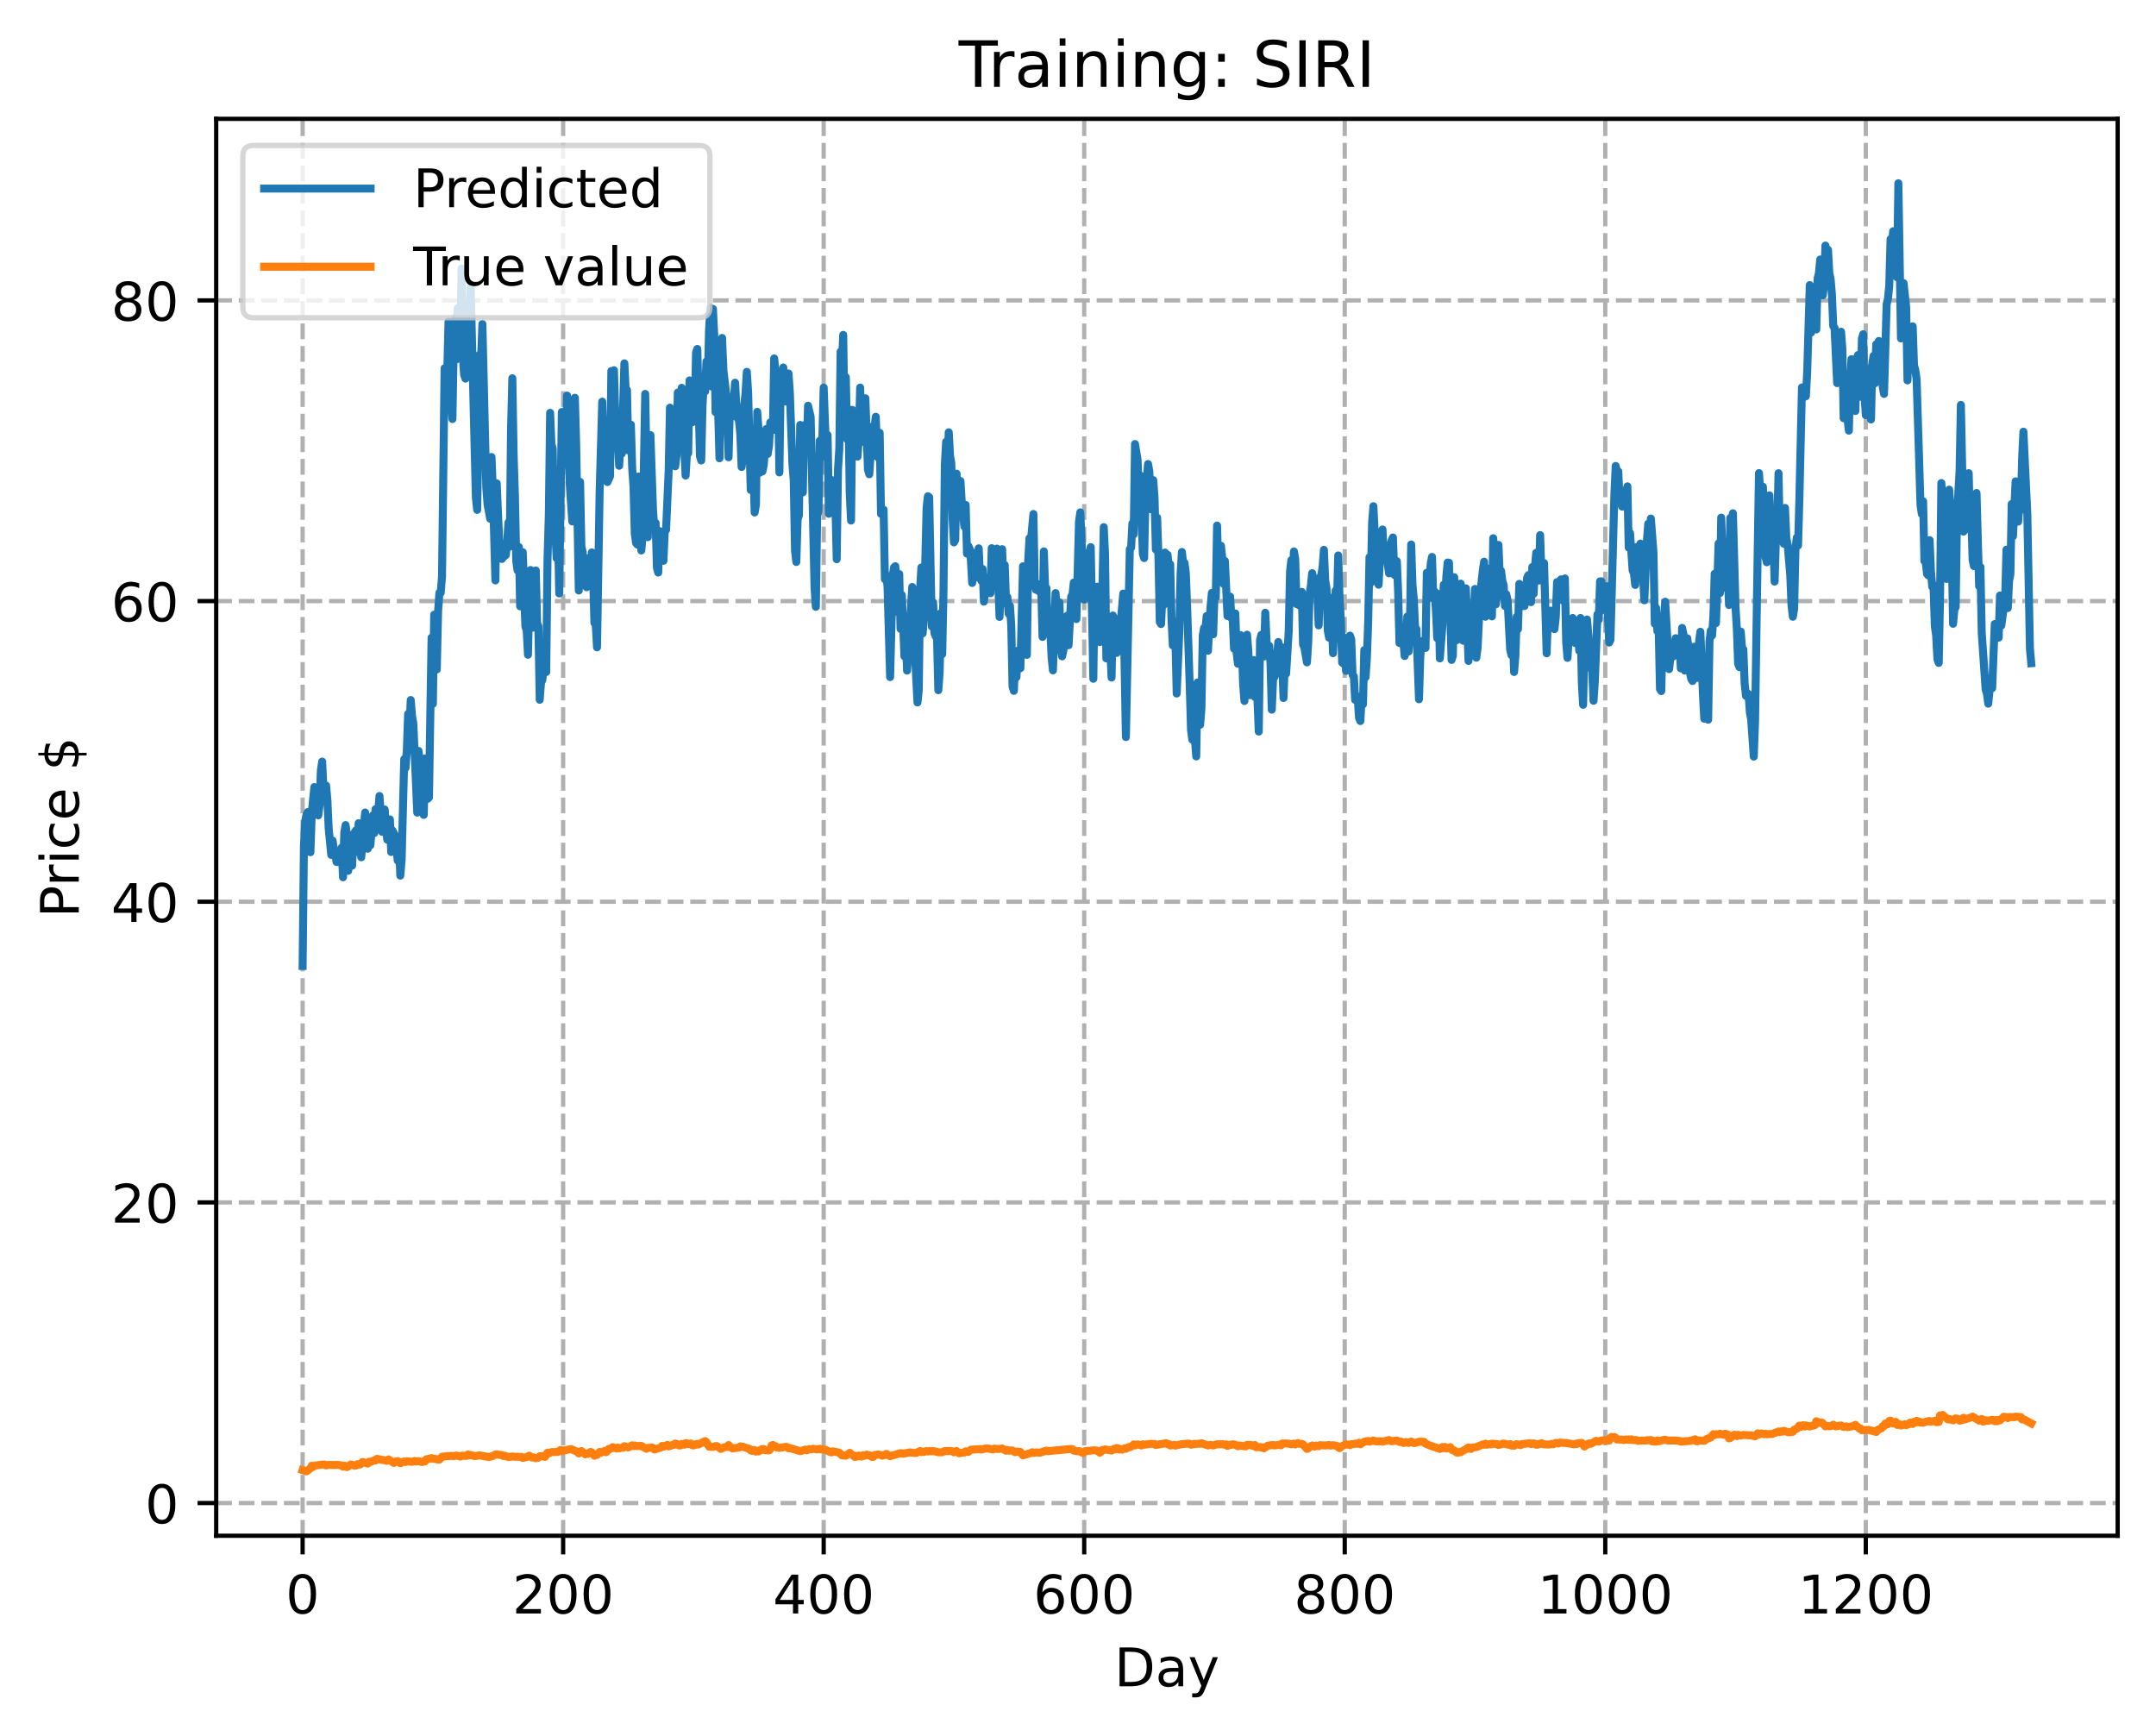 <?xml version="1.0" encoding="utf-8" standalone="no"?>
<!DOCTYPE svg PUBLIC "-//W3C//DTD SVG 1.1//EN"
  "http://www.w3.org/Graphics/SVG/1.1/DTD/svg11.dtd">
<!-- Created with matplotlib (https://matplotlib.org/) -->
<svg height="325.986pt" version="1.1" viewBox="0 0 404.923 325.986" width="404.923pt" xmlns="http://www.w3.org/2000/svg" xmlns:xlink="http://www.w3.org/1999/xlink">
 <defs>
  <style type="text/css">
*{stroke-linecap:butt;stroke-linejoin:round;}
  </style>
 </defs>
 <g id="figure_1">
  <g id="patch_1">
   <path d="M 0 325.986 
L 404.923 325.986 
L 404.923 0 
L 0 0 
z
" style="fill:#ffffff;"/>
  </g>
  <g id="axes_1">
   <g id="patch_2">
    <path d="M 40.603 288.43 
L 397.723 288.43 
L 397.723 22.318 
L 40.603 22.318 
z
" style="fill:#ffffff;"/>
   </g>
   <g id="matplotlib.axis_1">
    <g id="xtick_1">
     <g id="line2d_1">
      <path clip-path="url(#p50ef93318c)" d="M 56.836 288.43 
L 56.836 22.318 
" style="fill:none;stroke:#b0b0b0;stroke-dasharray:2.96,1.28;stroke-dashoffset:0;stroke-width:0.8;"/>
     </g>
     <g id="line2d_2">
      <defs>
       <path d="M 0 0 
L 0 3.5 
" id="m603749de10" style="stroke:#000000;stroke-width:0.8;"/>
      </defs>
      <g>
       <use style="stroke:#000000;stroke-width:0.8;" x="56.836" xlink:href="#m603749de10" y="288.43"/>
      </g>
     </g>
     <g id="text_1">
      <!-- 0 -->
      <defs>
       <path d="M 31.781 66.406 
Q 24.172 66.406 20.328 58.906 
Q 16.5 51.422 16.5 36.375 
Q 16.5 21.391 20.328 13.891 
Q 24.172 6.391 31.781 6.391 
Q 39.453 6.391 43.281 13.891 
Q 47.125 21.391 47.125 36.375 
Q 47.125 51.422 43.281 58.906 
Q 39.453 66.406 31.781 66.406 
z
M 31.781 74.219 
Q 44.047 74.219 50.516 64.516 
Q 56.984 54.828 56.984 36.375 
Q 56.984 17.969 50.516 8.266 
Q 44.047 -1.422 31.781 -1.422 
Q 19.531 -1.422 13.062 8.266 
Q 6.594 17.969 6.594 36.375 
Q 6.594 54.828 13.062 64.516 
Q 19.531 74.219 31.781 74.219 
z
" id="DejaVuSans-48"/>
      </defs>
      <g transform="translate(53.655 303.029)scale(0.1 -0.1)">
       <use xlink:href="#DejaVuSans-48"/>
      </g>
     </g>
    </g>
    <g id="xtick_2">
     <g id="line2d_3">
      <path clip-path="url(#p50ef93318c)" d="M 105.766 288.43 
L 105.766 22.318 
" style="fill:none;stroke:#b0b0b0;stroke-dasharray:2.96,1.28;stroke-dashoffset:0;stroke-width:0.8;"/>
     </g>
     <g id="line2d_4">
      <g>
       <use style="stroke:#000000;stroke-width:0.8;" x="105.766" xlink:href="#m603749de10" y="288.43"/>
      </g>
     </g>
     <g id="text_2">
      <!-- 200 -->
      <defs>
       <path d="M 19.188 8.297 
L 53.609 8.297 
L 53.609 0 
L 7.328 0 
L 7.328 8.297 
Q 12.938 14.109 22.625 23.891 
Q 32.328 33.688 34.812 36.531 
Q 39.547 41.844 41.422 45.531 
Q 43.312 49.219 43.312 52.781 
Q 43.312 58.594 39.234 62.25 
Q 35.156 65.922 28.609 65.922 
Q 23.969 65.922 18.812 64.312 
Q 13.672 62.703 7.812 59.422 
L 7.812 69.391 
Q 13.766 71.781 18.938 73 
Q 24.125 74.219 28.422 74.219 
Q 39.75 74.219 46.484 68.547 
Q 53.219 62.891 53.219 53.422 
Q 53.219 48.922 51.531 44.891 
Q 49.859 40.875 45.406 35.406 
Q 44.188 33.984 37.641 27.219 
Q 31.109 20.453 19.188 8.297 
z
" id="DejaVuSans-50"/>
      </defs>
      <g transform="translate(96.223 303.029)scale(0.1 -0.1)">
       <use xlink:href="#DejaVuSans-50"/>
       <use x="63.623" xlink:href="#DejaVuSans-48"/>
       <use x="127.246" xlink:href="#DejaVuSans-48"/>
      </g>
     </g>
    </g>
    <g id="xtick_3">
     <g id="line2d_5">
      <path clip-path="url(#p50ef93318c)" d="M 154.697 288.43 
L 154.697 22.318 
" style="fill:none;stroke:#b0b0b0;stroke-dasharray:2.96,1.28;stroke-dashoffset:0;stroke-width:0.8;"/>
     </g>
     <g id="line2d_6">
      <g>
       <use style="stroke:#000000;stroke-width:0.8;" x="154.697" xlink:href="#m603749de10" y="288.43"/>
      </g>
     </g>
     <g id="text_3">
      <!-- 400 -->
      <defs>
       <path d="M 37.797 64.312 
L 12.891 25.391 
L 37.797 25.391 
z
M 35.203 72.906 
L 47.609 72.906 
L 47.609 25.391 
L 58.016 25.391 
L 58.016 17.188 
L 47.609 17.188 
L 47.609 0 
L 37.797 0 
L 37.797 17.188 
L 4.891 17.188 
L 4.891 26.703 
z
" id="DejaVuSans-52"/>
      </defs>
      <g transform="translate(145.153 303.029)scale(0.1 -0.1)">
       <use xlink:href="#DejaVuSans-52"/>
       <use x="63.623" xlink:href="#DejaVuSans-48"/>
       <use x="127.246" xlink:href="#DejaVuSans-48"/>
      </g>
     </g>
    </g>
    <g id="xtick_4">
     <g id="line2d_7">
      <path clip-path="url(#p50ef93318c)" d="M 203.628 288.43 
L 203.628 22.318 
" style="fill:none;stroke:#b0b0b0;stroke-dasharray:2.96,1.28;stroke-dashoffset:0;stroke-width:0.8;"/>
     </g>
     <g id="line2d_8">
      <g>
       <use style="stroke:#000000;stroke-width:0.8;" x="203.628" xlink:href="#m603749de10" y="288.43"/>
      </g>
     </g>
     <g id="text_4">
      <!-- 600 -->
      <defs>
       <path d="M 33.016 40.375 
Q 26.375 40.375 22.484 35.828 
Q 18.609 31.297 18.609 23.391 
Q 18.609 15.531 22.484 10.953 
Q 26.375 6.391 33.016 6.391 
Q 39.656 6.391 43.531 10.953 
Q 47.406 15.531 47.406 23.391 
Q 47.406 31.297 43.531 35.828 
Q 39.656 40.375 33.016 40.375 
z
M 52.594 71.297 
L 52.594 62.312 
Q 48.875 64.062 45.094 64.984 
Q 41.312 65.922 37.594 65.922 
Q 27.828 65.922 22.672 59.328 
Q 17.531 52.734 16.797 39.406 
Q 19.672 43.656 24.016 45.922 
Q 28.375 48.188 33.594 48.188 
Q 44.578 48.188 50.953 41.516 
Q 57.328 34.859 57.328 23.391 
Q 57.328 12.156 50.688 5.359 
Q 44.047 -1.422 33.016 -1.422 
Q 20.359 -1.422 13.672 8.266 
Q 6.984 17.969 6.984 36.375 
Q 6.984 53.656 15.188 63.938 
Q 23.391 74.219 37.203 74.219 
Q 40.922 74.219 44.703 73.484 
Q 48.484 72.75 52.594 71.297 
z
" id="DejaVuSans-54"/>
      </defs>
      <g transform="translate(194.084 303.029)scale(0.1 -0.1)">
       <use xlink:href="#DejaVuSans-54"/>
       <use x="63.623" xlink:href="#DejaVuSans-48"/>
       <use x="127.246" xlink:href="#DejaVuSans-48"/>
      </g>
     </g>
    </g>
    <g id="xtick_5">
     <g id="line2d_9">
      <path clip-path="url(#p50ef93318c)" d="M 252.558 288.43 
L 252.558 22.318 
" style="fill:none;stroke:#b0b0b0;stroke-dasharray:2.96,1.28;stroke-dashoffset:0;stroke-width:0.8;"/>
     </g>
     <g id="line2d_10">
      <g>
       <use style="stroke:#000000;stroke-width:0.8;" x="252.558" xlink:href="#m603749de10" y="288.43"/>
      </g>
     </g>
     <g id="text_5">
      <!-- 800 -->
      <defs>
       <path d="M 31.781 34.625 
Q 24.75 34.625 20.719 30.859 
Q 16.703 27.094 16.703 20.516 
Q 16.703 13.922 20.719 10.156 
Q 24.75 6.391 31.781 6.391 
Q 38.812 6.391 42.859 10.172 
Q 46.922 13.969 46.922 20.516 
Q 46.922 27.094 42.891 30.859 
Q 38.875 34.625 31.781 34.625 
z
M 21.922 38.812 
Q 15.578 40.375 12.031 44.719 
Q 8.5 49.078 8.5 55.328 
Q 8.5 64.062 14.719 69.141 
Q 20.953 74.219 31.781 74.219 
Q 42.672 74.219 48.875 69.141 
Q 55.078 64.062 55.078 55.328 
Q 55.078 49.078 51.531 44.719 
Q 48 40.375 41.703 38.812 
Q 48.828 37.156 52.797 32.312 
Q 56.781 27.484 56.781 20.516 
Q 56.781 9.906 50.312 4.234 
Q 43.844 -1.422 31.781 -1.422 
Q 19.734 -1.422 13.25 4.234 
Q 6.781 9.906 6.781 20.516 
Q 6.781 27.484 10.781 32.312 
Q 14.797 37.156 21.922 38.812 
z
M 18.312 54.391 
Q 18.312 48.734 21.844 45.562 
Q 25.391 42.391 31.781 42.391 
Q 38.141 42.391 41.719 45.562 
Q 45.312 48.734 45.312 54.391 
Q 45.312 60.062 41.719 63.234 
Q 38.141 66.406 31.781 66.406 
Q 25.391 66.406 21.844 63.234 
Q 18.312 60.062 18.312 54.391 
z
" id="DejaVuSans-56"/>
      </defs>
      <g transform="translate(243.015 303.029)scale(0.1 -0.1)">
       <use xlink:href="#DejaVuSans-56"/>
       <use x="63.623" xlink:href="#DejaVuSans-48"/>
       <use x="127.246" xlink:href="#DejaVuSans-48"/>
      </g>
     </g>
    </g>
    <g id="xtick_6">
     <g id="line2d_11">
      <path clip-path="url(#p50ef93318c)" d="M 301.489 288.43 
L 301.489 22.318 
" style="fill:none;stroke:#b0b0b0;stroke-dasharray:2.96,1.28;stroke-dashoffset:0;stroke-width:0.8;"/>
     </g>
     <g id="line2d_12">
      <g>
       <use style="stroke:#000000;stroke-width:0.8;" x="301.489" xlink:href="#m603749de10" y="288.43"/>
      </g>
     </g>
     <g id="text_6">
      <!-- 1000 -->
      <defs>
       <path d="M 12.406 8.297 
L 28.516 8.297 
L 28.516 63.922 
L 10.984 60.406 
L 10.984 69.391 
L 28.422 72.906 
L 38.281 72.906 
L 38.281 8.297 
L 54.391 8.297 
L 54.391 0 
L 12.406 0 
z
" id="DejaVuSans-49"/>
      </defs>
      <g transform="translate(288.764 303.029)scale(0.1 -0.1)">
       <use xlink:href="#DejaVuSans-49"/>
       <use x="63.623" xlink:href="#DejaVuSans-48"/>
       <use x="127.246" xlink:href="#DejaVuSans-48"/>
       <use x="190.869" xlink:href="#DejaVuSans-48"/>
      </g>
     </g>
    </g>
    <g id="xtick_7">
     <g id="line2d_13">
      <path clip-path="url(#p50ef93318c)" d="M 350.419 288.43 
L 350.419 22.318 
" style="fill:none;stroke:#b0b0b0;stroke-dasharray:2.96,1.28;stroke-dashoffset:0;stroke-width:0.8;"/>
     </g>
     <g id="line2d_14">
      <g>
       <use style="stroke:#000000;stroke-width:0.8;" x="350.419" xlink:href="#m603749de10" y="288.43"/>
      </g>
     </g>
     <g id="text_7">
      <!-- 1200 -->
      <g transform="translate(337.694 303.029)scale(0.1 -0.1)">
       <use xlink:href="#DejaVuSans-49"/>
       <use x="63.623" xlink:href="#DejaVuSans-50"/>
       <use x="127.246" xlink:href="#DejaVuSans-48"/>
       <use x="190.869" xlink:href="#DejaVuSans-48"/>
      </g>
     </g>
    </g>
    <g id="text_8">
     <!-- Day -->
     <defs>
      <path d="M 19.672 64.797 
L 19.672 8.109 
L 31.594 8.109 
Q 46.688 8.109 53.688 14.938 
Q 60.688 21.781 60.688 36.531 
Q 60.688 51.172 53.688 57.984 
Q 46.688 64.797 31.594 64.797 
z
M 9.812 72.906 
L 30.078 72.906 
Q 51.266 72.906 61.172 64.094 
Q 71.094 55.281 71.094 36.531 
Q 71.094 17.672 61.125 8.828 
Q 51.172 0 30.078 0 
L 9.812 0 
z
" id="DejaVuSans-68"/>
      <path d="M 34.281 27.484 
Q 23.391 27.484 19.188 25 
Q 14.984 22.516 14.984 16.5 
Q 14.984 11.719 18.141 8.906 
Q 21.297 6.109 26.703 6.109 
Q 34.188 6.109 38.703 11.406 
Q 43.219 16.703 43.219 25.484 
L 43.219 27.484 
z
M 52.203 31.203 
L 52.203 0 
L 43.219 0 
L 43.219 8.297 
Q 40.141 3.328 35.547 0.953 
Q 30.953 -1.422 24.312 -1.422 
Q 15.922 -1.422 10.953 3.297 
Q 6 8.016 6 15.922 
Q 6 25.141 12.172 29.828 
Q 18.359 34.516 30.609 34.516 
L 43.219 34.516 
L 43.219 35.406 
Q 43.219 41.609 39.141 45 
Q 35.062 48.391 27.688 48.391 
Q 23 48.391 18.547 47.266 
Q 14.109 46.141 10.016 43.891 
L 10.016 52.203 
Q 14.938 54.109 19.578 55.047 
Q 24.219 56 28.609 56 
Q 40.484 56 46.344 49.844 
Q 52.203 43.703 52.203 31.203 
z
" id="DejaVuSans-97"/>
      <path d="M 32.172 -5.078 
Q 28.375 -14.844 24.75 -17.812 
Q 21.141 -20.797 15.094 -20.797 
L 7.906 -20.797 
L 7.906 -13.281 
L 13.188 -13.281 
Q 16.891 -13.281 18.938 -11.516 
Q 21 -9.766 23.484 -3.219 
L 25.094 0.875 
L 2.984 54.688 
L 12.5 54.688 
L 29.594 11.922 
L 46.688 54.688 
L 56.203 54.688 
z
" id="DejaVuSans-121"/>
     </defs>
     <g transform="translate(209.29 316.707)scale(0.1 -0.1)">
      <use xlink:href="#DejaVuSans-68"/>
      <use x="77.002" xlink:href="#DejaVuSans-97"/>
      <use x="138.281" xlink:href="#DejaVuSans-121"/>
     </g>
    </g>
   </g>
   <g id="matplotlib.axis_2">
    <g id="ytick_1">
     <g id="line2d_15">
      <path clip-path="url(#p50ef93318c)" d="M 40.603 282.291 
L 397.723 282.291 
" style="fill:none;stroke:#b0b0b0;stroke-dasharray:2.96,1.28;stroke-dashoffset:0;stroke-width:0.8;"/>
     </g>
     <g id="line2d_16">
      <defs>
       <path d="M 0 0 
L -3.5 0 
" id="m48c68d789e" style="stroke:#000000;stroke-width:0.8;"/>
      </defs>
      <g>
       <use style="stroke:#000000;stroke-width:0.8;" x="40.603" xlink:href="#m48c68d789e" y="282.291"/>
      </g>
     </g>
     <g id="text_9">
      <!-- 0 -->
      <g transform="translate(27.241 286.091)scale(0.1 -0.1)">
       <use xlink:href="#DejaVuSans-48"/>
      </g>
     </g>
    </g>
    <g id="ytick_2">
     <g id="line2d_17">
      <path clip-path="url(#p50ef93318c)" d="M 40.603 225.824 
L 397.723 225.824 
" style="fill:none;stroke:#b0b0b0;stroke-dasharray:2.96,1.28;stroke-dashoffset:0;stroke-width:0.8;"/>
     </g>
     <g id="line2d_18">
      <g>
       <use style="stroke:#000000;stroke-width:0.8;" x="40.603" xlink:href="#m48c68d789e" y="225.824"/>
      </g>
     </g>
     <g id="text_10">
      <!-- 20 -->
      <g transform="translate(20.878 229.623)scale(0.1 -0.1)">
       <use xlink:href="#DejaVuSans-50"/>
       <use x="63.623" xlink:href="#DejaVuSans-48"/>
      </g>
     </g>
    </g>
    <g id="ytick_3">
     <g id="line2d_19">
      <path clip-path="url(#p50ef93318c)" d="M 40.603 169.356 
L 397.723 169.356 
" style="fill:none;stroke:#b0b0b0;stroke-dasharray:2.96,1.28;stroke-dashoffset:0;stroke-width:0.8;"/>
     </g>
     <g id="line2d_20">
      <g>
       <use style="stroke:#000000;stroke-width:0.8;" x="40.603" xlink:href="#m48c68d789e" y="169.356"/>
      </g>
     </g>
     <g id="text_11">
      <!-- 40 -->
      <g transform="translate(20.878 173.155)scale(0.1 -0.1)">
       <use xlink:href="#DejaVuSans-52"/>
       <use x="63.623" xlink:href="#DejaVuSans-48"/>
      </g>
     </g>
    </g>
    <g id="ytick_4">
     <g id="line2d_21">
      <path clip-path="url(#p50ef93318c)" d="M 40.603 112.888 
L 397.723 112.888 
" style="fill:none;stroke:#b0b0b0;stroke-dasharray:2.96,1.28;stroke-dashoffset:0;stroke-width:0.8;"/>
     </g>
     <g id="line2d_22">
      <g>
       <use style="stroke:#000000;stroke-width:0.8;" x="40.603" xlink:href="#m48c68d789e" y="112.888"/>
      </g>
     </g>
     <g id="text_12">
      <!-- 60 -->
      <g transform="translate(20.878 116.687)scale(0.1 -0.1)">
       <use xlink:href="#DejaVuSans-54"/>
       <use x="63.623" xlink:href="#DejaVuSans-48"/>
      </g>
     </g>
    </g>
    <g id="ytick_5">
     <g id="line2d_23">
      <path clip-path="url(#p50ef93318c)" d="M 40.603 56.42 
L 397.723 56.42 
" style="fill:none;stroke:#b0b0b0;stroke-dasharray:2.96,1.28;stroke-dashoffset:0;stroke-width:0.8;"/>
     </g>
     <g id="line2d_24">
      <g>
       <use style="stroke:#000000;stroke-width:0.8;" x="40.603" xlink:href="#m48c68d789e" y="56.42"/>
      </g>
     </g>
     <g id="text_13">
      <!-- 80 -->
      <g transform="translate(20.878 60.22)scale(0.1 -0.1)">
       <use xlink:href="#DejaVuSans-56"/>
       <use x="63.623" xlink:href="#DejaVuSans-48"/>
      </g>
     </g>
    </g>
    <g id="text_14">
     <!-- Price $ -->
     <defs>
      <path d="M 19.672 64.797 
L 19.672 37.406 
L 32.078 37.406 
Q 38.969 37.406 42.719 40.969 
Q 46.484 44.531 46.484 51.125 
Q 46.484 57.672 42.719 61.234 
Q 38.969 64.797 32.078 64.797 
z
M 9.812 72.906 
L 32.078 72.906 
Q 44.344 72.906 50.609 67.359 
Q 56.891 61.812 56.891 51.125 
Q 56.891 40.328 50.609 34.812 
Q 44.344 29.297 32.078 29.297 
L 19.672 29.297 
L 19.672 0 
L 9.812 0 
z
" id="DejaVuSans-80"/>
      <path d="M 41.109 46.297 
Q 39.594 47.172 37.812 47.578 
Q 36.031 48 33.891 48 
Q 26.266 48 22.188 43.047 
Q 18.109 38.094 18.109 28.812 
L 18.109 0 
L 9.078 0 
L 9.078 54.688 
L 18.109 54.688 
L 18.109 46.188 
Q 20.953 51.172 25.484 53.578 
Q 30.031 56 36.531 56 
Q 37.453 56 38.578 55.875 
Q 39.703 55.766 41.062 55.516 
z
" id="DejaVuSans-114"/>
      <path d="M 9.422 54.688 
L 18.406 54.688 
L 18.406 0 
L 9.422 0 
z
M 9.422 75.984 
L 18.406 75.984 
L 18.406 64.594 
L 9.422 64.594 
z
" id="DejaVuSans-105"/>
      <path d="M 48.781 52.594 
L 48.781 44.188 
Q 44.969 46.297 41.141 47.344 
Q 37.312 48.391 33.406 48.391 
Q 24.656 48.391 19.812 42.844 
Q 14.984 37.312 14.984 27.297 
Q 14.984 17.281 19.812 11.734 
Q 24.656 6.203 33.406 6.203 
Q 37.312 6.203 41.141 7.25 
Q 44.969 8.297 48.781 10.406 
L 48.781 2.094 
Q 45.016 0.344 40.984 -0.531 
Q 36.969 -1.422 32.422 -1.422 
Q 20.062 -1.422 12.781 6.344 
Q 5.516 14.109 5.516 27.297 
Q 5.516 40.672 12.859 48.328 
Q 20.219 56 33.016 56 
Q 37.156 56 41.109 55.141 
Q 45.062 54.297 48.781 52.594 
z
" id="DejaVuSans-99"/>
      <path d="M 56.203 29.594 
L 56.203 25.203 
L 14.891 25.203 
Q 15.484 15.922 20.484 11.062 
Q 25.484 6.203 34.422 6.203 
Q 39.594 6.203 44.453 7.469 
Q 49.312 8.734 54.109 11.281 
L 54.109 2.781 
Q 49.266 0.734 44.188 -0.344 
Q 39.109 -1.422 33.891 -1.422 
Q 20.797 -1.422 13.156 6.188 
Q 5.516 13.812 5.516 26.812 
Q 5.516 40.234 12.766 48.109 
Q 20.016 56 32.328 56 
Q 43.359 56 49.781 48.891 
Q 56.203 41.797 56.203 29.594 
z
M 47.219 32.234 
Q 47.125 39.594 43.094 43.984 
Q 39.062 48.391 32.422 48.391 
Q 24.906 48.391 20.391 44.141 
Q 15.875 39.891 15.188 32.172 
z
" id="DejaVuSans-101"/>
      <path id="DejaVuSans-32"/>
      <path d="M 33.797 -14.703 
L 28.906 -14.703 
L 28.859 0 
Q 23.734 0.094 18.609 1.188 
Q 13.484 2.297 8.297 4.5 
L 8.297 13.281 
Q 13.281 10.156 18.375 8.562 
Q 23.484 6.984 28.906 6.938 
L 28.906 29.203 
Q 18.109 30.953 13.203 35.156 
Q 8.297 39.359 8.297 46.688 
Q 8.297 54.641 13.625 59.219 
Q 18.953 63.812 28.906 64.5 
L 28.906 75.984 
L 33.797 75.984 
L 33.797 64.656 
Q 38.328 64.453 42.578 63.688 
Q 46.828 62.938 50.875 61.625 
L 50.875 53.078 
Q 46.828 55.125 42.547 56.25 
Q 38.281 57.375 33.797 57.562 
L 33.797 36.719 
Q 44.875 35.016 50.094 30.609 
Q 55.328 26.219 55.328 18.609 
Q 55.328 10.359 49.781 5.594 
Q 44.234 0.828 33.797 0.094 
z
M 28.906 37.594 
L 28.906 57.625 
Q 23.25 56.984 20.266 54.391 
Q 17.281 51.812 17.281 47.516 
Q 17.281 43.312 20.031 40.969 
Q 22.797 38.625 28.906 37.594 
z
M 33.797 28.219 
L 33.797 7.078 
Q 39.984 7.906 43.141 10.594 
Q 46.297 13.281 46.297 17.672 
Q 46.297 21.969 43.281 24.5 
Q 40.281 27.047 33.797 28.219 
z
" id="DejaVuSans-36"/>
     </defs>
     <g transform="translate(14.798 172.342)rotate(-90)scale(0.1 -0.1)">
      <use xlink:href="#DejaVuSans-80"/>
      <use x="58.553" xlink:href="#DejaVuSans-114"/>
      <use x="99.666" xlink:href="#DejaVuSans-105"/>
      <use x="127.449" xlink:href="#DejaVuSans-99"/>
      <use x="182.43" xlink:href="#DejaVuSans-101"/>
      <use x="243.953" xlink:href="#DejaVuSans-32"/>
      <use x="275.74" xlink:href="#DejaVuSans-36"/>
     </g>
    </g>
   </g>
   <g id="line2d_25">
    <path clip-path="url(#p50ef93318c)" d="M 56.836 181.416 
L 57.081 158.891 
L 57.325 154.188 
L 57.57 152.989 
L 57.814 152.51 
L 58.304 160.059 
L 58.548 152.705 
L 59.038 147.818 
L 59.772 153.138 
L 60.016 151.208 
L 60.261 144.726 
L 60.506 143.039 
L 60.75 148.199 
L 60.995 148.897 
L 61.24 147.534 
L 61.484 150.175 
L 61.729 155.586 
L 62.218 160.569 
L 62.463 157.867 
L 62.708 159.531 
L 62.952 159.869 
L 63.197 161.88 
L 63.441 161.905 
L 63.686 161.647 
L 63.931 159.896 
L 64.175 159.188 
L 64.42 164.766 
L 64.665 156.347 
L 64.909 154.965 
L 65.154 156.77 
L 65.399 163.558 
L 65.643 161.213 
L 65.888 162.215 
L 66.133 162.584 
L 66.377 157.091 
L 66.622 156.294 
L 66.867 155.944 
L 67.111 160.013 
L 67.356 154.605 
L 67.601 156.458 
L 67.845 161.009 
L 68.579 152.601 
L 68.824 158.141 
L 69.069 159.407 
L 69.313 155.72 
L 69.558 158.767 
L 70.047 153.129 
L 70.292 156.46 
L 70.536 151.97 
L 70.781 155.548 
L 71.27 149.501 
L 71.76 156.227 
L 72.004 152.951 
L 72.249 152.033 
L 72.494 155.752 
L 72.738 157.716 
L 72.983 155.118 
L 73.228 153.891 
L 73.472 160.021 
L 73.717 155.982 
L 74.206 156.971 
L 74.696 161.633 
L 74.94 158.853 
L 75.185 164.454 
L 75.429 161.442 
L 75.919 142.577 
L 76.163 144.22 
L 76.408 140.908 
L 76.653 134.067 
L 76.897 136.653 
L 77.142 131.474 
L 77.387 134.533 
L 77.631 135.873 
L 78.365 152.624 
L 78.61 141.032 
L 78.855 143.233 
L 79.344 145.016 
L 79.589 153.047 
L 79.833 142.443 
L 80.323 150.027 
L 80.567 149.792 
L 81.056 119.765 
L 81.301 132.181 
L 81.546 115.447 
L 81.79 118.899 
L 82.035 125.732 
L 82.28 114.803 
L 82.524 111.326 
L 82.769 111.355 
L 83.014 108.273 
L 83.503 69.159 
L 83.748 70.123 
L 83.992 70.105 
L 84.237 60.435 
L 84.726 74.663 
L 84.971 78.7 
L 85.216 64.976 
L 85.46 59.672 
L 85.705 67.505 
L 85.95 57.889 
L 86.194 59.722 
L 86.439 67.101 
L 86.684 50.447 
L 86.928 67.196 
L 87.173 70.389 
L 87.417 71.108 
L 87.662 59.11 
L 87.907 64.364 
L 88.396 53.837 
L 89.375 93.472 
L 89.619 95.761 
L 90.109 66.564 
L 90.353 67.495 
L 90.598 60.853 
L 91.332 91.6 
L 91.577 94.817 
L 92.066 97.43 
L 92.311 85.826 
L 92.555 91.724 
L 93.044 109.014 
L 93.289 90.774 
L 93.778 102.16 
L 94.023 102.531 
L 94.268 104.977 
L 94.512 104.172 
L 94.757 104.457 
L 95.002 104.232 
L 95.246 101.783 
L 95.491 98.135 
L 95.736 102.663 
L 95.98 80.543 
L 96.225 71.041 
L 96.47 85.5 
L 96.714 93.288 
L 96.959 105.418 
L 97.204 107.134 
L 97.448 102.739 
L 97.693 113.877 
L 97.938 104.452 
L 98.182 103.705 
L 98.672 117.646 
L 98.916 118.372 
L 99.161 122.971 
L 99.405 111.8 
L 99.65 107.055 
L 99.895 115.05 
L 100.139 117.875 
L 100.384 117.797 
L 100.629 107.148 
L 100.873 117.007 
L 101.118 117.663 
L 101.363 131.431 
L 101.607 128.194 
L 101.852 127.719 
L 102.341 123.412 
L 102.586 126.218 
L 102.831 105.033 
L 103.075 96.831 
L 103.32 77.532 
L 103.565 83.428 
L 103.809 84.272 
L 104.054 98.975 
L 104.299 99.684 
L 104.543 104.852 
L 104.788 99.794 
L 105.032 111.452 
L 105.522 77.378 
L 105.766 84.458 
L 106.011 84.583 
L 106.256 87.286 
L 106.5 74.29 
L 106.99 90.698 
L 107.479 97.928 
L 107.724 80.701 
L 107.968 74.704 
L 108.213 83.378 
L 108.702 110.905 
L 108.947 90.513 
L 109.192 102.646 
L 109.436 103.721 
L 109.681 107.943 
L 110.17 110.288 
L 110.415 104.993 
L 110.66 104.778 
L 110.904 109.851 
L 111.149 103.755 
L 111.393 108.022 
L 111.638 117.001 
L 111.883 117.182 
L 112.127 121.584 
L 112.617 92.426 
L 113.106 75.432 
L 113.595 89.325 
L 113.84 84.832 
L 114.085 90.534 
L 114.574 89.449 
L 114.819 69.681 
L 115.063 75.87 
L 115.308 69.538 
L 115.553 78.022 
L 115.797 78.3 
L 116.287 87.478 
L 116.531 82.833 
L 116.776 85.198 
L 117.265 68.247 
L 117.51 73.302 
L 117.754 73.254 
L 117.999 84.589 
L 118.488 79.759 
L 118.733 87.894 
L 118.978 91.38 
L 119.222 100.295 
L 119.467 101.997 
L 119.712 102.286 
L 119.956 89.491 
L 120.446 103.384 
L 120.69 100.516 
L 121.18 73.983 
L 121.669 100.888 
L 121.914 82.563 
L 122.158 81.715 
L 122.648 95.936 
L 122.892 99.33 
L 123.137 98.215 
L 123.381 106.667 
L 123.626 107.539 
L 123.871 99.744 
L 124.115 101.367 
L 124.36 100.78 
L 124.605 105.329 
L 124.849 99.728 
L 125.094 99.527 
L 125.583 88.484 
L 125.828 76.566 
L 126.073 84.143 
L 126.317 83.764 
L 126.562 85.032 
L 126.807 87.58 
L 127.051 85.57 
L 127.296 73.736 
L 127.541 76.685 
L 127.785 77.909 
L 128.03 72.838 
L 128.275 74.657 
L 128.519 84.318 
L 128.764 89.317 
L 129.008 85.378 
L 129.253 85.126 
L 129.498 71.445 
L 129.987 79.323 
L 130.232 77.58 
L 130.476 79.116 
L 130.721 66.218 
L 130.966 65.539 
L 131.455 85.681 
L 131.7 86.481 
L 131.944 76.055 
L 132.189 71.75 
L 132.434 73.517 
L 132.678 67.878 
L 132.923 71.819 
L 133.168 61.955 
L 133.412 57.828 
L 133.657 72.597 
L 133.902 58.016 
L 134.146 63.102 
L 134.391 77.405 
L 134.636 72.146 
L 134.88 77.334 
L 135.125 86.068 
L 135.614 63.471 
L 135.859 69.49 
L 136.593 75.782 
L 136.837 85.886 
L 137.082 76.257 
L 137.327 75.788 
L 137.571 78.203 
L 138.061 71.88 
L 138.305 76.618 
L 138.55 78.517 
L 138.795 79.012 
L 139.039 81.519 
L 139.284 87.706 
L 139.529 85.803 
L 139.773 76.143 
L 140.018 73.814 
L 140.263 69.834 
L 140.507 73.677 
L 140.996 92.023 
L 141.241 90.3 
L 141.486 87.651 
L 141.73 96.249 
L 141.975 94.805 
L 142.22 77.349 
L 142.464 80.786 
L 142.709 88.773 
L 142.954 87.807 
L 143.198 88.533 
L 143.443 87.361 
L 143.932 80.567 
L 144.177 85.255 
L 144.422 83.808 
L 144.666 79.342 
L 145.156 80.782 
L 145.4 67.318 
L 145.89 72.083 
L 146.134 73.575 
L 146.379 88.73 
L 146.624 71.429 
L 146.868 70.872 
L 147.113 69.02 
L 147.357 73.719 
L 147.602 75.41 
L 147.847 73.882 
L 148.091 70.145 
L 148.336 73.59 
L 148.825 87.119 
L 149.07 90.185 
L 149.315 103.474 
L 149.559 105.547 
L 149.804 97.525 
L 150.049 96.788 
L 150.293 79.806 
L 150.538 91.677 
L 150.783 92.475 
L 151.027 79.865 
L 151.272 83.806 
L 151.517 84.739 
L 151.761 76.196 
L 152.251 78.281 
L 152.984 110.417 
L 153.229 113.968 
L 153.474 96.786 
L 153.718 96.08 
L 153.963 82.779 
L 154.208 84.125 
L 154.452 82.02 
L 154.697 72.789 
L 155.186 85.882 
L 155.431 81.691 
L 155.676 96.496 
L 155.92 94.4 
L 156.165 90.139 
L 156.41 92.119 
L 156.654 90.312 
L 156.899 94.653 
L 157.144 105.029 
L 157.388 88.134 
L 157.633 84.225 
L 157.878 66.039 
L 158.122 68.39 
L 158.367 62.899 
L 158.612 79.429 
L 158.856 70.834 
L 159.101 82.502 
L 159.345 76.842 
L 159.59 92.635 
L 159.835 97.765 
L 160.079 76.981 
L 160.324 80.941 
L 161.058 85.755 
L 161.303 82.14 
L 161.547 72.795 
L 161.792 83.022 
L 162.037 76.284 
L 162.281 78.526 
L 162.526 74.799 
L 163.015 88.204 
L 163.26 89.071 
L 163.505 85.416 
L 163.749 85.765 
L 163.994 80.038 
L 164.239 80.331 
L 164.483 78.274 
L 164.728 85.398 
L 164.972 85.987 
L 165.217 81.289 
L 165.462 96.511 
L 165.706 96.6 
L 165.951 95.713 
L 166.196 108.789 
L 166.44 108.019 
L 166.685 110.106 
L 167.174 127.164 
L 167.664 108.166 
L 167.908 106.559 
L 168.153 106.345 
L 168.642 114.97 
L 168.887 107.807 
L 169.132 118.116 
L 169.376 111.746 
L 169.866 123.272 
L 170.11 119.176 
L 170.355 125.948 
L 171.333 110.243 
L 171.823 122.386 
L 172.312 131.925 
L 172.557 129.634 
L 172.801 110.78 
L 173.046 106.583 
L 173.291 118.954 
L 173.535 115.716 
L 174.025 95.444 
L 174.269 93.194 
L 174.514 93.379 
L 175.003 117.656 
L 175.248 113.1 
L 175.493 118.915 
L 175.737 119.528 
L 175.982 119.732 
L 176.227 129.631 
L 176.471 126.467 
L 176.716 115.134 
L 176.96 122.861 
L 177.205 110.727 
L 177.45 87.342 
L 177.694 82.966 
L 177.939 87.31 
L 178.184 81.187 
L 178.428 85.564 
L 178.673 87.052 
L 178.918 97.576 
L 179.162 101.869 
L 179.407 101.404 
L 179.652 88.963 
L 179.896 93.21 
L 180.141 94.816 
L 180.386 90.344 
L 180.63 94.316 
L 181.12 98.89 
L 181.364 94.835 
L 181.609 103.982 
L 181.854 102.521 
L 182.098 103.054 
L 182.343 105.208 
L 182.588 109.49 
L 182.832 108.045 
L 183.077 108.535 
L 183.321 103.762 
L 183.566 107.434 
L 183.811 102.983 
L 184.055 108.428 
L 184.3 109.061 
L 184.545 106.871 
L 184.789 112.987 
L 185.279 108.996 
L 185.523 108.555 
L 186.013 111.417 
L 186.257 102.956 
L 186.502 107.374 
L 186.991 109.642 
L 187.236 103.036 
L 187.725 115.866 
L 188.215 103.14 
L 188.459 110.378 
L 188.704 106.121 
L 188.948 113.336 
L 189.193 112.114 
L 189.438 115.281 
L 189.682 113.776 
L 189.927 117.563 
L 190.172 128.985 
L 190.416 129.751 
L 190.661 124.265 
L 190.906 127.178 
L 191.15 122.212 
L 191.64 125.504 
L 192.129 106.364 
L 192.618 111.118 
L 192.863 122.994 
L 193.108 105.22 
L 193.352 101.074 
L 193.597 101.75 
L 194.086 96.535 
L 194.331 109.308 
L 194.575 110.769 
L 194.82 109.667 
L 195.065 111.005 
L 195.309 110.105 
L 195.554 110.368 
L 195.799 119.624 
L 196.043 103.556 
L 196.288 110.363 
L 196.533 110.454 
L 196.777 118.382 
L 197.022 118.285 
L 197.267 118.738 
L 197.511 123.524 
L 197.756 125.907 
L 198.245 111.382 
L 198.49 114.623 
L 198.735 120.17 
L 198.979 113.141 
L 199.224 121.56 
L 199.469 123.274 
L 199.713 122.206 
L 200.203 116.913 
L 200.447 115.63 
L 200.692 121.184 
L 201.181 112.064 
L 201.426 111.699 
L 201.67 109.413 
L 201.915 114.447 
L 202.16 116.268 
L 202.649 97.98 
L 202.894 96.223 
L 203.628 112.609 
L 203.872 107.382 
L 204.117 108.782 
L 204.362 105.159 
L 204.851 102.755 
L 205.34 127.484 
L 205.585 110.425 
L 205.83 113.326 
L 206.074 110.186 
L 206.319 117.109 
L 206.563 120.586 
L 206.808 118.021 
L 207.053 110.36 
L 207.297 99.006 
L 207.542 104.096 
L 207.787 123.658 
L 208.031 122.269 
L 208.276 122.79 
L 208.521 121.773 
L 208.765 127.257 
L 209.01 115.602 
L 209.255 118.358 
L 209.499 118.405 
L 209.744 122.624 
L 209.989 120.971 
L 210.233 116.151 
L 210.478 116.948 
L 210.967 111.475 
L 211.457 138.428 
L 212.191 103.121 
L 212.435 102.838 
L 212.68 98.292 
L 212.924 100.349 
L 213.169 83.395 
L 213.658 86.417 
L 213.903 93.185 
L 214.148 89.286 
L 214.637 104.01 
L 214.882 104.817 
L 215.126 93.536 
L 215.616 87.147 
L 215.86 88.544 
L 216.105 95.629 
L 216.594 90.175 
L 216.839 93.479 
L 217.084 103.216 
L 217.328 97.223 
L 217.573 104.628 
L 217.818 116.824 
L 218.062 117.203 
L 218.307 111.948 
L 218.551 113.624 
L 218.796 103.781 
L 219.041 105.514 
L 219.285 104.203 
L 219.53 106.829 
L 219.775 105.983 
L 220.019 116.21 
L 220.264 121.212 
L 220.509 116.741 
L 220.753 119.777 
L 220.998 130.253 
L 221.487 118.746 
L 221.732 107.703 
L 221.977 103.667 
L 222.221 105.88 
L 222.466 105.728 
L 222.711 107.629 
L 222.955 113.843 
L 223.445 128.793 
L 223.689 137.121 
L 223.934 138.927 
L 224.179 135.721 
L 224.668 142.065 
L 224.912 128.174 
L 225.157 129.597 
L 225.402 136.123 
L 225.646 133.043 
L 225.891 119.382 
L 226.136 117.922 
L 226.38 118.531 
L 226.625 115.694 
L 226.87 122.23 
L 227.359 113.897 
L 227.604 111.344 
L 227.848 119.129 
L 228.093 111.667 
L 228.338 112.203 
L 228.582 98.709 
L 228.827 108.155 
L 229.072 106.937 
L 229.316 102.503 
L 229.561 104.918 
L 229.806 109.672 
L 230.05 105.35 
L 230.539 115.707 
L 230.784 115.699 
L 231.029 112.047 
L 231.273 116.086 
L 231.518 116.35 
L 231.763 121.828 
L 232.007 115.205 
L 232.252 122.582 
L 232.497 124.664 
L 232.741 124.508 
L 232.986 119.269 
L 233.231 121.289 
L 233.475 128.51 
L 233.72 131.651 
L 234.209 119.202 
L 234.454 122.314 
L 234.699 130.56 
L 234.943 128.89 
L 235.188 124.004 
L 235.433 123.962 
L 235.677 130.895 
L 235.922 125.471 
L 236.411 137.397 
L 236.656 120.134 
L 236.9 119.23 
L 237.145 120.662 
L 237.39 123.301 
L 237.634 115.087 
L 237.879 120.422 
L 238.124 121.97 
L 238.368 121.29 
L 238.613 124.588 
L 238.858 133.288 
L 239.102 127.501 
L 239.347 127.164 
L 239.592 126.279 
L 240.081 120.574 
L 240.326 123.558 
L 240.57 121.456 
L 240.815 124.671 
L 241.06 131.102 
L 241.304 124.085 
L 241.549 126.538 
L 242.038 118.538 
L 242.283 107.376 
L 242.527 105.205 
L 242.772 108.286 
L 243.017 103.57 
L 243.261 105.032 
L 243.506 113.445 
L 243.751 111.298 
L 243.995 113.685 
L 244.24 111.569 
L 244.485 111.158 
L 244.729 121.044 
L 244.974 121.627 
L 245.463 124.404 
L 245.708 120.456 
L 245.953 111.492 
L 246.197 110.011 
L 246.442 107.646 
L 246.687 108.71 
L 246.931 111.638 
L 247.176 110.413 
L 247.421 111.396 
L 247.665 117.455 
L 247.91 108.459 
L 248.155 108.039 
L 248.399 106.506 
L 248.644 103.266 
L 248.888 108.983 
L 249.133 110.483 
L 249.378 118.455 
L 249.622 119.772 
L 249.867 112.259 
L 250.112 114.701 
L 250.356 122.675 
L 250.846 110.924 
L 251.09 113.465 
L 251.335 104.317 
L 251.58 112.344 
L 251.824 116.335 
L 252.069 124.443 
L 252.314 124.65 
L 252.558 119.777 
L 252.803 126.009 
L 253.048 122.261 
L 253.292 124.163 
L 253.537 119.372 
L 253.782 120.088 
L 254.026 126.75 
L 254.271 127.032 
L 254.515 131.451 
L 255.005 131.275 
L 255.249 134.861 
L 255.494 135.424 
L 255.739 130.667 
L 255.983 132.289 
L 256.228 122.097 
L 256.473 127.184 
L 256.717 123.606 
L 256.962 116.842 
L 257.207 104.651 
L 257.451 109.439 
L 257.696 98.136 
L 257.941 95.07 
L 258.185 100.019 
L 258.43 108.536 
L 258.919 109.817 
L 259.409 100.285 
L 259.653 99.445 
L 259.898 104.529 
L 260.143 102.39 
L 260.876 107.671 
L 261.121 102.672 
L 261.366 101.499 
L 261.61 100.943 
L 261.855 107.944 
L 262.1 108.104 
L 262.344 105.39 
L 262.589 111.192 
L 262.834 120.765 
L 263.078 120.288 
L 263.323 119.444 
L 263.568 120.429 
L 263.812 123.206 
L 264.057 121.371 
L 264.302 115.798 
L 264.546 122.37 
L 264.791 118.633 
L 265.036 102.259 
L 265.28 109.79 
L 265.525 112.517 
L 265.77 117.799 
L 266.014 118.139 
L 266.503 131.335 
L 266.748 123.3 
L 266.993 120.427 
L 267.237 120.513 
L 267.482 120.44 
L 267.727 121.697 
L 267.971 107.569 
L 268.216 110.901 
L 268.461 108.998 
L 268.705 105.876 
L 268.95 104.597 
L 269.195 112.457 
L 269.439 111.098 
L 269.684 114.566 
L 269.929 119.856 
L 270.173 111.551 
L 270.418 123.659 
L 270.907 117.399 
L 271.152 109.816 
L 271.397 113.235 
L 271.641 108.238 
L 271.886 105.656 
L 272.131 105.679 
L 272.62 123.949 
L 272.864 123.14 
L 273.109 108.4 
L 273.354 112.441 
L 273.598 120.235 
L 273.843 113.076 
L 274.088 110.586 
L 274.332 109.613 
L 274.577 110.806 
L 274.822 120.348 
L 275.311 110.495 
L 275.8 124.129 
L 276.045 118.796 
L 276.534 121.497 
L 277.024 110.615 
L 277.268 123.529 
L 277.513 121.693 
L 278.002 111.503 
L 278.491 107.194 
L 278.736 105.486 
L 278.981 115.829 
L 279.225 111.02 
L 279.47 111.686 
L 279.715 106.805 
L 280.204 115.768 
L 280.449 101.079 
L 280.693 109.367 
L 280.938 113.504 
L 281.183 111.589 
L 281.427 102.342 
L 281.672 108.184 
L 281.917 107.214 
L 282.161 109.111 
L 282.406 109.911 
L 282.651 113.824 
L 282.895 111.616 
L 283.14 112.681 
L 283.629 122.01 
L 283.874 123.044 
L 284.118 118.595 
L 284.363 126.208 
L 284.608 123.192 
L 284.852 115.841 
L 285.097 118.149 
L 285.342 109.659 
L 285.831 113.876 
L 286.076 110.431 
L 286.32 113.817 
L 286.81 108.5 
L 287.054 108.013 
L 287.299 108.72 
L 287.544 113.098 
L 287.788 106.489 
L 288.033 111.538 
L 288.278 106.499 
L 288.522 103.829 
L 288.767 104.008 
L 289.012 109.038 
L 289.256 100.499 
L 289.501 107.902 
L 289.746 108.962 
L 289.99 105.747 
L 290.479 122.7 
L 290.724 115.45 
L 290.969 117.013 
L 291.213 114.688 
L 291.458 117.218 
L 291.703 115.666 
L 291.947 118.158 
L 292.192 115.89 
L 292.437 109.317 
L 292.681 111.461 
L 292.926 109.525 
L 293.171 108.815 
L 293.415 110.271 
L 293.66 112.89 
L 293.905 108.639 
L 294.149 120.649 
L 294.394 123.557 
L 294.639 119.545 
L 294.883 120.303 
L 295.373 116.063 
L 295.862 120.786 
L 296.106 118.987 
L 296.351 118.224 
L 296.596 122.21 
L 296.84 116.068 
L 297.085 128.198 
L 297.33 132.373 
L 297.574 120.739 
L 297.819 125.478 
L 298.064 116.354 
L 298.308 119.252 
L 298.553 124.446 
L 298.798 120.812 
L 299.287 131.616 
L 299.532 127.955 
L 300.021 115.398 
L 300.266 116.385 
L 300.51 109.187 
L 300.755 109.168 
L 301 114.567 
L 301.244 111.791 
L 301.489 112.655 
L 301.734 110.09 
L 302.223 120.677 
L 302.467 120.175 
L 303.201 92.918 
L 303.446 87.512 
L 303.691 88.705 
L 303.935 88.544 
L 304.18 94.361 
L 304.425 92.897 
L 304.669 95.154 
L 304.914 92.166 
L 305.159 94.103 
L 305.403 94.32 
L 305.648 91.342 
L 305.893 102.853 
L 306.137 100.102 
L 306.627 107.159 
L 306.871 107.692 
L 307.116 109.862 
L 307.361 102.733 
L 307.605 107.614 
L 307.85 103.319 
L 308.094 102.094 
L 308.584 108.146 
L 308.828 112.741 
L 309.318 101.431 
L 309.562 98.362 
L 309.807 100.797 
L 310.052 97.393 
L 310.541 103.734 
L 310.786 117.133 
L 311.03 114.17 
L 311.275 118.524 
L 311.52 118.196 
L 311.764 129.423 
L 312.009 129.793 
L 312.254 118.823 
L 312.498 116.5 
L 312.743 113.014 
L 313.477 125.67 
L 313.966 121.466 
L 314.211 123.319 
L 314.455 122.081 
L 314.7 119.867 
L 314.945 120.894 
L 315.434 121.036 
L 315.679 125.524 
L 315.923 117.928 
L 316.168 119.126 
L 316.413 125.941 
L 316.657 124.238 
L 316.902 119.885 
L 317.147 122.195 
L 317.391 126.3 
L 317.636 127.542 
L 317.881 127.896 
L 318.125 121.474 
L 318.615 127.347 
L 318.859 122.543 
L 319.349 118.656 
L 319.838 130.569 
L 320.082 134.981 
L 320.327 133.63 
L 320.572 133.984 
L 320.816 135.175 
L 321.061 120.481 
L 321.306 118.444 
L 321.55 119.355 
L 321.795 115.677 
L 322.04 107.751 
L 322.284 117.025 
L 322.774 102.066 
L 323.018 111.391 
L 323.263 97.217 
L 323.752 110.393 
L 323.997 103.402 
L 324.486 107.304 
L 324.731 113.63 
L 324.976 97.269 
L 325.22 98.958 
L 325.465 96.39 
L 325.954 114.081 
L 326.199 118.081 
L 326.443 124.665 
L 326.688 125.301 
L 326.933 118.614 
L 327.177 121.835 
L 327.422 121.958 
L 327.667 128.385 
L 327.911 130.687 
L 328.156 130.189 
L 328.401 130.388 
L 328.645 133.817 
L 328.89 135.11 
L 329.379 142.101 
L 329.624 135.416 
L 330.113 103.798 
L 330.358 88.845 
L 330.847 95.868 
L 331.092 91.405 
L 331.581 104.587 
L 331.826 105.598 
L 332.07 95.86 
L 332.315 93.032 
L 332.56 99.874 
L 332.804 99.762 
L 333.049 101.066 
L 333.294 109.233 
L 333.538 101.226 
L 333.783 98.963 
L 334.028 88.873 
L 334.272 100.658 
L 334.517 100.162 
L 334.762 100.466 
L 335.006 102.109 
L 335.251 95.398 
L 335.496 101.079 
L 335.74 102.288 
L 336.23 107.987 
L 336.474 113.771 
L 336.719 115.83 
L 336.964 114.337 
L 337.208 103.1 
L 337.453 100.985 
L 337.698 102.447 
L 337.942 93.817 
L 338.431 72.766 
L 338.676 74.409 
L 338.921 74.522 
L 339.165 74.424 
L 339.41 69.955 
L 339.899 53.542 
L 340.144 62.467 
L 340.633 55.093 
L 340.878 56.598 
L 341.123 61.873 
L 341.367 52.296 
L 341.612 51.327 
L 341.857 48.737 
L 342.101 54.639 
L 342.346 55.465 
L 342.591 53.209 
L 342.835 46.119 
L 343.08 49.813 
L 343.325 46.919 
L 343.569 51.259 
L 343.814 52.458 
L 344.058 55.338 
L 344.303 61.227 
L 344.548 61.544 
L 345.037 71.958 
L 345.282 70.808 
L 345.771 62.304 
L 346.016 65.479 
L 346.26 78.548 
L 346.75 70.699 
L 346.994 78.738 
L 347.239 80.88 
L 347.484 71.564 
L 347.728 67.451 
L 347.973 76.798 
L 348.218 76.393 
L 348.462 77.187 
L 348.707 67.358 
L 348.952 66.684 
L 349.196 68.781 
L 349.441 74.516 
L 349.686 63.607 
L 349.93 62.768 
L 350.175 74.15 
L 350.419 77.971 
L 350.664 69.173 
L 350.909 71.314 
L 351.153 70.464 
L 351.398 78.782 
L 351.643 68.138 
L 351.887 66.832 
L 352.132 71.994 
L 352.377 64.657 
L 352.621 71.611 
L 352.866 64.033 
L 353.355 64.915 
L 353.6 72.612 
L 353.845 73.985 
L 354.334 57.118 
L 354.579 56.124 
L 354.823 53.711 
L 355.068 44.901 
L 355.313 46.219 
L 355.557 43.426 
L 356.046 44.759 
L 356.291 52.077 
L 356.536 34.414 
L 357.025 63.557 
L 357.514 53.18 
L 358.004 57.678 
L 358.248 71.45 
L 358.493 63.67 
L 358.738 67.507 
L 358.982 67.158 
L 359.227 61.29 
L 359.472 68.606 
L 359.716 69.503 
L 359.961 71.176 
L 360.695 94.821 
L 360.94 96.534 
L 361.184 94.148 
L 361.429 105.366 
L 361.674 105.602 
L 361.918 107.777 
L 362.163 108.079 
L 362.407 101.458 
L 362.652 107.207 
L 362.897 110.203 
L 363.141 109.884 
L 363.386 117.638 
L 363.631 119.327 
L 363.875 123.823 
L 364.12 124.501 
L 364.365 112.091 
L 364.609 90.722 
L 364.854 94.537 
L 365.343 107.275 
L 365.588 108.731 
L 366.077 91.961 
L 366.322 95.326 
L 366.567 103.582 
L 366.811 117.159 
L 367.056 114.471 
L 367.301 114.016 
L 367.545 97.215 
L 368.034 88.433 
L 368.279 76.046 
L 368.768 99.847 
L 369.013 93.786 
L 369.258 95.646 
L 369.502 90.179 
L 369.747 88.864 
L 369.992 99.481 
L 370.236 96.817 
L 370.481 105.127 
L 370.726 106.322 
L 370.97 105.86 
L 371.215 92.591 
L 371.704 110.097 
L 371.949 106.481 
L 372.194 118.884 
L 372.928 129.484 
L 373.172 130.3 
L 373.417 132.16 
L 373.662 129.658 
L 373.906 128.754 
L 374.151 129.259 
L 374.64 117.203 
L 375.129 119.564 
L 375.374 119.761 
L 375.619 111.844 
L 375.863 117.506 
L 376.597 112.203 
L 376.842 103.233 
L 377.087 114.203 
L 377.331 109.099 
L 377.576 107.87 
L 377.821 94.664 
L 378.065 100.71 
L 378.555 90.396 
L 378.799 91.013 
L 379.044 97.967 
L 379.289 94.064 
L 379.533 95.777 
L 379.778 86.131 
L 380.022 81.08 
L 380.756 96.519 
L 381.246 121.8 
L 381.49 124.561 
L 381.49 124.561 
" style="fill:none;stroke:#1f77b4;stroke-linecap:square;stroke-width:1.5;"/>
   </g>
   <g id="line2d_26">
    <path clip-path="url(#p50ef93318c)" d="M 56.836 276.108 
L 57.57 276.334 
L 58.304 275.798 
L 58.548 275.289 
L 58.793 275.515 
L 59.038 275.289 
L 60.506 275.064 
L 60.995 275.064 
L 61.24 275.233 
L 61.729 275.12 
L 62.708 275.148 
L 63.441 275.12 
L 64.175 275.233 
L 64.42 275.459 
L 64.665 275.289 
L 64.909 275.318 
L 65.154 275.544 
L 65.643 275.261 
L 65.888 275.035 
L 66.622 275.289 
L 66.867 275.233 
L 67.111 275.007 
L 67.356 274.979 
L 67.601 275.064 
L 67.845 274.894 
L 68.09 274.584 
L 69.069 274.866 
L 69.313 274.527 
L 69.558 274.584 
L 70.292 274.273 
L 70.536 274.301 
L 70.781 273.991 
L 72.738 274.358 
L 72.983 274.104 
L 73.962 274.753 
L 74.451 274.442 
L 74.696 274.414 
L 75.185 274.809 
L 75.919 274.471 
L 76.163 274.584 
L 76.408 274.442 
L 77.387 274.555 
L 77.876 274.386 
L 78.121 274.499 
L 78.61 274.414 
L 79.099 274.555 
L 79.344 274.584 
L 79.589 274.442 
L 79.833 274.471 
L 80.078 274.075 
L 80.812 273.934 
L 81.056 273.85 
L 81.301 273.991 
L 81.546 273.962 
L 82.28 274.132 
L 82.524 274.132 
L 83.014 273.595 
L 83.992 273.483 
L 84.971 273.426 
L 85.216 273.483 
L 85.705 273.37 
L 86.194 273.483 
L 86.439 273.567 
L 86.684 273.398 
L 87.662 273.426 
L 87.907 273.172 
L 88.151 273.341 
L 88.396 273.257 
L 89.13 273.483 
L 90.109 273.341 
L 91.821 273.652 
L 92.555 273.454 
L 93.044 273.172 
L 93.289 273.144 
L 93.778 273.228 
L 94.268 273.285 
L 94.512 273.454 
L 94.757 273.398 
L 95.491 273.652 
L 96.225 273.539 
L 96.714 273.595 
L 97.938 273.624 
L 98.182 273.821 
L 98.916 273.652 
L 99.405 273.398 
L 99.895 273.737 
L 100.139 273.708 
L 100.629 273.878 
L 101.118 273.765 
L 101.363 273.511 
L 101.852 273.483 
L 102.097 273.483 
L 102.341 273.624 
L 102.831 272.833 
L 103.075 272.974 
L 103.565 272.72 
L 104.788 272.692 
L 105.277 272.325 
L 105.522 272.551 
L 105.766 272.41 
L 106.256 272.353 
L 107.234 272.156 
L 108.458 272.664 
L 108.702 272.974 
L 109.192 272.523 
L 109.926 273.144 
L 110.17 273.003 
L 110.415 273.059 
L 110.904 272.692 
L 111.149 272.777 
L 111.638 273.398 
L 111.883 273.2 
L 112.127 273.257 
L 112.617 272.692 
L 112.861 272.833 
L 113.595 272.494 
L 113.84 272.748 
L 114.329 272.127 
L 114.574 272.156 
L 115.063 271.788 
L 115.308 271.958 
L 115.553 271.93 
L 115.797 272.043 
L 116.042 271.873 
L 116.287 272.014 
L 116.776 271.901 
L 117.02 271.901 
L 117.265 271.619 
L 117.999 271.845 
L 118.733 271.45 
L 118.978 271.591 
L 119.222 271.478 
L 119.467 271.591 
L 120.446 271.563 
L 121.424 272.099 
L 121.669 271.93 
L 122.158 271.93 
L 122.403 271.845 
L 122.648 271.93 
L 122.892 272.24 
L 124.115 271.873 
L 124.36 271.563 
L 124.605 271.704 
L 125.339 271.365 
L 125.583 271.647 
L 126.317 271.393 
L 126.562 271.365 
L 126.807 271.111 
L 127.051 271.167 
L 127.541 271.478 
L 127.785 271.478 
L 128.03 271.196 
L 128.519 271.337 
L 128.764 271.054 
L 129.008 271.054 
L 129.253 271.224 
L 129.742 271.111 
L 129.987 271.421 
L 130.232 271.478 
L 130.476 271.28 
L 130.721 271.337 
L 130.966 271.167 
L 131.21 271.28 
L 132.434 270.659 
L 132.678 270.857 
L 133.168 271.704 
L 133.902 271.76 
L 134.391 271.591 
L 134.636 271.591 
L 135.369 272.127 
L 136.103 271.788 
L 136.593 271.76 
L 136.837 271.393 
L 137.327 271.901 
L 137.571 272.043 
L 138.795 271.873 
L 139.039 271.647 
L 139.529 271.732 
L 140.752 272.127 
L 140.996 272.41 
L 141.241 272.494 
L 141.486 272.325 
L 141.73 272.353 
L 141.975 272.635 
L 142.22 272.494 
L 142.464 272.607 
L 142.709 272.353 
L 142.954 272.353 
L 143.198 272.127 
L 143.443 272.156 
L 143.688 272.353 
L 144.422 272.41 
L 144.666 272.212 
L 144.911 271.478 
L 145.156 271.393 
L 145.4 271.647 
L 145.645 271.591 
L 145.89 271.845 
L 146.379 271.93 
L 147.602 271.732 
L 147.847 271.788 
L 148.091 272.014 
L 148.336 271.958 
L 150.293 272.551 
L 151.272 272.24 
L 151.517 272.381 
L 152.006 272.184 
L 152.251 272.212 
L 152.74 272.099 
L 153.474 272.212 
L 153.963 272.099 
L 154.208 272.212 
L 154.452 272.156 
L 154.697 272.268 
L 154.942 272.24 
L 155.92 272.72 
L 156.165 272.777 
L 156.41 272.579 
L 157.633 272.833 
L 158.122 273.341 
L 158.856 273.398 
L 159.59 272.861 
L 160.569 273.652 
L 160.813 273.426 
L 161.058 273.539 
L 161.303 273.37 
L 161.792 273.567 
L 162.037 273.341 
L 162.281 273.426 
L 162.771 273.2 
L 163.015 273.341 
L 163.26 273.285 
L 163.749 273.624 
L 163.994 273.624 
L 164.239 273.285 
L 164.972 273.172 
L 165.706 273.398 
L 166.196 273.257 
L 166.44 273.059 
L 167.174 273.483 
L 169.132 272.918 
L 169.621 273.031 
L 170.844 272.777 
L 171.823 272.89 
L 172.067 272.89 
L 172.801 272.523 
L 173.046 272.72 
L 173.291 272.635 
L 173.535 272.692 
L 174.025 272.523 
L 174.269 272.607 
L 174.514 272.523 
L 175.003 272.579 
L 175.248 272.523 
L 176.227 272.748 
L 176.96 272.748 
L 177.45 272.523 
L 177.939 272.523 
L 178.428 272.523 
L 178.918 272.579 
L 179.162 272.748 
L 179.652 272.523 
L 180.141 272.946 
L 180.875 272.805 
L 181.12 272.805 
L 181.364 272.579 
L 181.854 272.692 
L 182.343 272.268 
L 183.811 272.184 
L 184.055 272.156 
L 184.3 272.24 
L 185.279 272.014 
L 186.502 272.212 
L 186.747 272.071 
L 187.236 272.127 
L 187.725 272.127 
L 188.215 272.043 
L 188.948 272.466 
L 189.193 272.325 
L 189.438 272.466 
L 189.927 272.41 
L 190.172 272.438 
L 190.661 272.748 
L 190.906 272.635 
L 191.64 272.692 
L 192.129 273.341 
L 193.597 272.89 
L 193.842 272.748 
L 194.086 272.89 
L 194.575 272.777 
L 195.309 272.833 
L 196.533 272.438 
L 196.777 272.551 
L 201.181 272.127 
L 201.426 272.184 
L 201.67 272.438 
L 202.404 272.579 
L 202.649 272.523 
L 203.383 272.89 
L 203.872 272.523 
L 205.585 272.381 
L 206.074 272.466 
L 206.563 272.833 
L 206.808 272.664 
L 207.053 272.297 
L 207.297 272.325 
L 207.542 272.212 
L 208.276 272.353 
L 208.521 272.325 
L 208.765 272.438 
L 209.255 272.099 
L 209.499 272.212 
L 209.744 271.958 
L 209.989 272.014 
L 210.233 272.24 
L 210.478 272.156 
L 210.723 272.268 
L 211.212 272.014 
L 211.457 272.099 
L 211.946 271.788 
L 212.191 271.817 
L 212.68 271.534 
L 212.924 271.28 
L 213.169 271.478 
L 213.414 271.308 
L 213.658 271.28 
L 214.392 271.478 
L 214.637 271.252 
L 214.882 271.337 
L 216.105 271.167 
L 216.839 271.196 
L 217.084 271.393 
L 217.818 271.252 
L 219.041 271.054 
L 219.285 271.252 
L 219.53 271.224 
L 219.775 271.478 
L 220.264 271.421 
L 220.509 271.365 
L 220.753 271.506 
L 221.732 271.28 
L 222.221 271.196 
L 223.2 271.139 
L 223.445 271.167 
L 223.689 271.337 
L 224.423 271.167 
L 224.668 271.196 
L 225.157 271.139 
L 225.402 271.167 
L 225.646 271.054 
L 226.87 271.478 
L 227.359 271.365 
L 227.848 271.478 
L 228.582 271.252 
L 229.316 271.252 
L 229.806 271.252 
L 230.05 271.365 
L 230.295 271.28 
L 230.539 271.563 
L 231.029 271.337 
L 231.273 271.365 
L 231.518 271.252 
L 232.007 271.337 
L 232.497 271.619 
L 232.741 271.478 
L 233.965 271.647 
L 234.209 271.365 
L 234.943 271.393 
L 235.188 271.534 
L 235.433 271.534 
L 235.677 271.393 
L 235.922 271.817 
L 236.656 271.76 
L 236.9 271.901 
L 237.145 271.817 
L 237.39 272.014 
L 238.124 271.506 
L 239.102 271.393 
L 239.347 271.478 
L 240.326 271.337 
L 240.57 271.45 
L 240.815 271.111 
L 241.549 271.111 
L 242.038 271.139 
L 242.527 271.252 
L 243.017 271.139 
L 243.261 271.28 
L 243.751 271.026 
L 243.995 271.167 
L 244.485 271.167 
L 244.729 271.28 
L 245.463 272.127 
L 245.708 272.043 
L 246.197 271.591 
L 246.442 271.478 
L 246.931 271.676 
L 247.176 271.506 
L 247.665 271.619 
L 247.91 271.421 
L 248.888 271.478 
L 249.622 271.393 
L 249.867 271.506 
L 250.356 271.421 
L 251.09 271.563 
L 251.58 271.986 
L 252.069 271.591 
L 252.803 271.252 
L 253.537 271.421 
L 253.782 271.224 
L 254.271 271.196 
L 254.76 271.111 
L 255.005 271.167 
L 255.249 270.97 
L 255.494 271.252 
L 256.228 270.772 
L 256.717 270.687 
L 256.962 270.631 
L 257.207 270.772 
L 257.941 270.546 
L 258.43 270.716 
L 259.409 270.687 
L 259.653 270.772 
L 260.876 270.461 
L 261.366 270.687 
L 262.344 270.546 
L 262.834 270.829 
L 263.078 270.744 
L 263.568 270.998 
L 263.812 270.97 
L 264.057 270.829 
L 264.546 270.998 
L 265.036 270.744 
L 265.525 271.026 
L 266.014 270.941 
L 266.503 270.772 
L 267.482 270.8 
L 267.727 271.139 
L 268.461 271.45 
L 270.418 272.127 
L 270.907 271.76 
L 271.152 271.986 
L 271.397 271.76 
L 271.641 272.043 
L 271.886 272.014 
L 272.375 271.788 
L 272.62 272.212 
L 272.864 272.41 
L 273.109 272.381 
L 273.598 272.805 
L 273.843 272.833 
L 274.088 272.692 
L 274.332 272.748 
L 274.822 272.438 
L 275.311 272.184 
L 275.8 271.845 
L 276.045 272.099 
L 276.29 272.127 
L 276.534 271.873 
L 277.268 271.788 
L 278.491 271.28 
L 278.736 271.337 
L 278.981 271.139 
L 279.225 271.337 
L 279.715 271.224 
L 279.959 271.28 
L 280.204 271.139 
L 281.183 271.224 
L 281.427 271.393 
L 281.917 271.252 
L 282.406 271.111 
L 283.14 271.28 
L 283.385 271.365 
L 283.629 271.224 
L 283.874 271.506 
L 284.118 271.421 
L 284.363 271.534 
L 284.852 271.224 
L 285.586 271.421 
L 285.831 271.224 
L 287.299 271.054 
L 287.544 271.224 
L 288.033 271.083 
L 288.278 271.139 
L 288.522 271.337 
L 288.767 271.337 
L 289.012 271.196 
L 289.256 271.196 
L 289.501 271.054 
L 289.99 271.252 
L 290.724 271.308 
L 291.213 271.252 
L 291.458 271.167 
L 291.703 271.252 
L 292.192 270.998 
L 292.681 271.111 
L 292.926 270.941 
L 294.149 271.026 
L 295.617 271.252 
L 295.862 271.167 
L 296.106 271.224 
L 296.351 271.054 
L 297.085 270.998 
L 297.574 271.676 
L 298.308 271.139 
L 298.553 271.083 
L 298.798 271.167 
L 299.776 270.603 
L 300.266 270.744 
L 300.755 270.546 
L 301.489 270.49 
L 301.734 270.546 
L 301.978 270.405 
L 302.223 270.574 
L 302.467 270.01 
L 302.712 269.869 
L 302.957 269.982 
L 303.201 269.897 
L 303.446 270.038 
L 303.691 270.349 
L 304.669 270.377 
L 304.914 270.461 
L 305.403 270.349 
L 305.648 270.419 
L 305.893 270.334 
L 306.137 270.433 
L 306.382 270.32 
L 306.627 270.461 
L 307.361 270.461 
L 307.605 270.603 
L 308.584 270.546 
L 309.073 270.574 
L 309.318 270.49 
L 309.807 270.504 
L 310.052 270.447 
L 310.296 270.716 
L 310.541 270.603 
L 310.786 270.744 
L 311.03 270.744 
L 311.275 270.532 
L 311.52 270.687 
L 312.498 270.419 
L 312.743 270.419 
L 313.232 270.546 
L 314.7 270.546 
L 315.434 270.617 
L 315.679 270.772 
L 316.413 270.687 
L 317.391 270.631 
L 318.37 270.32 
L 318.615 270.687 
L 318.859 270.687 
L 319.104 270.518 
L 320.082 270.603 
L 320.572 270.236 
L 321.306 269.982 
L 321.795 269.36 
L 322.04 269.53 
L 322.284 269.36 
L 322.774 269.389 
L 323.018 269.276 
L 323.752 269.473 
L 323.997 269.276 
L 324.486 269.431 
L 324.731 270.151 
L 324.976 270.066 
L 325.71 269.473 
L 325.954 269.487 
L 326.199 269.727 
L 326.443 269.473 
L 326.933 269.614 
L 327.422 269.502 
L 328.89 269.586 
L 329.624 269.756 
L 330.113 269.191 
L 330.358 269.417 
L 330.847 269.219 
L 331.337 269.36 
L 331.581 269.276 
L 331.826 269.389 
L 332.315 269.332 
L 332.804 269.332 
L 334.028 268.852 
L 334.272 268.965 
L 334.517 268.824 
L 334.762 268.88 
L 335.006 268.739 
L 335.985 269.007 
L 336.719 268.909 
L 336.964 268.513 
L 337.453 268.344 
L 337.942 267.751 
L 338.187 267.977 
L 338.676 267.666 
L 338.921 267.92 
L 339.165 267.709 
L 339.899 267.92 
L 340.878 267.638 
L 341.123 266.932 
L 341.857 267.243 
L 342.101 267.158 
L 342.346 267.299 
L 342.835 267.892 
L 343.08 267.807 
L 343.569 267.892 
L 344.058 267.779 
L 344.303 267.582 
L 344.792 267.892 
L 345.771 267.723 
L 346.26 268.005 
L 346.75 267.892 
L 346.994 268.033 
L 348.218 267.807 
L 348.462 267.596 
L 349.196 268.316 
L 349.441 268.287 
L 349.686 268.626 
L 350.909 268.542 
L 352.377 268.937 
L 352.621 268.57 
L 353.355 268.259 
L 353.6 267.864 
L 353.845 267.836 
L 354.089 267.356 
L 354.334 267.525 
L 354.579 267.469 
L 354.823 266.876 
L 355.068 266.805 
L 355.557 267.356 
L 355.802 267.271 
L 356.046 267.045 
L 356.291 267.61 
L 356.536 267.61 
L 356.78 267.497 
L 357.025 267.723 
L 357.759 267.497 
L 358.004 267.666 
L 358.248 267.497 
L 358.493 267.497 
L 358.738 267.186 
L 359.227 267.44 
L 359.472 267.045 
L 359.716 267.158 
L 359.961 266.848 
L 360.206 267.102 
L 360.45 266.989 
L 360.695 267.186 
L 360.94 267.13 
L 361.184 267.215 
L 361.674 267.031 
L 362.407 266.876 
L 362.652 267.017 
L 363.386 266.848 
L 363.631 267.102 
L 364.12 267.073 
L 364.365 265.831 
L 364.609 265.888 
L 364.854 265.746 
L 365.833 266.593 
L 366.077 266.481 
L 366.322 266.622 
L 366.567 266.622 
L 366.811 266.763 
L 367.301 266.396 
L 367.79 266.509 
L 368.034 266.819 
L 368.524 266.706 
L 368.768 266.283 
L 369.013 266.593 
L 370.236 266.198 
L 370.481 266.057 
L 371.704 266.819 
L 372.194 266.509 
L 372.438 266.989 
L 372.683 266.932 
L 372.928 266.735 
L 373.417 266.848 
L 374.151 266.65 
L 374.64 266.932 
L 374.885 266.678 
L 375.129 266.932 
L 375.374 266.706 
L 375.619 266.763 
L 376.353 266.085 
L 376.842 266.142 
L 377.087 266.339 
L 377.331 266.142 
L 378.31 266.17 
L 378.555 266.057 
L 379.533 266.142 
L 379.778 266.593 
L 380.022 266.537 
L 381.49 267.328 
L 381.49 267.328 
" style="fill:none;stroke:#ff7f0e;stroke-linecap:square;stroke-width:1.5;"/>
   </g>
   <g id="patch_3">
    <path d="M 40.603 288.43 
L 40.603 22.318 
" style="fill:none;stroke:#000000;stroke-linecap:square;stroke-linejoin:miter;stroke-width:0.8;"/>
   </g>
   <g id="patch_4">
    <path d="M 397.723 288.43 
L 397.723 22.318 
" style="fill:none;stroke:#000000;stroke-linecap:square;stroke-linejoin:miter;stroke-width:0.8;"/>
   </g>
   <g id="patch_5">
    <path d="M 40.603 288.43 
L 397.723 288.43 
" style="fill:none;stroke:#000000;stroke-linecap:square;stroke-linejoin:miter;stroke-width:0.8;"/>
   </g>
   <g id="patch_6">
    <path d="M 40.603 22.318 
L 397.723 22.318 
" style="fill:none;stroke:#000000;stroke-linecap:square;stroke-linejoin:miter;stroke-width:0.8;"/>
   </g>
   <g id="text_15">
    <!-- Training: SIRI -->
    <defs>
     <path d="M -0.297 72.906 
L 61.375 72.906 
L 61.375 64.594 
L 35.5 64.594 
L 35.5 0 
L 25.594 0 
L 25.594 64.594 
L -0.297 64.594 
z
" id="DejaVuSans-84"/>
     <path d="M 54.891 33.016 
L 54.891 0 
L 45.906 0 
L 45.906 32.719 
Q 45.906 40.484 42.875 44.328 
Q 39.844 48.188 33.797 48.188 
Q 26.516 48.188 22.312 43.547 
Q 18.109 38.922 18.109 30.906 
L 18.109 0 
L 9.078 0 
L 9.078 54.688 
L 18.109 54.688 
L 18.109 46.188 
Q 21.344 51.125 25.703 53.562 
Q 30.078 56 35.797 56 
Q 45.219 56 50.047 50.172 
Q 54.891 44.344 54.891 33.016 
z
" id="DejaVuSans-110"/>
     <path d="M 45.406 27.984 
Q 45.406 37.75 41.375 43.109 
Q 37.359 48.484 30.078 48.484 
Q 22.859 48.484 18.828 43.109 
Q 14.797 37.75 14.797 27.984 
Q 14.797 18.266 18.828 12.891 
Q 22.859 7.516 30.078 7.516 
Q 37.359 7.516 41.375 12.891 
Q 45.406 18.266 45.406 27.984 
z
M 54.391 6.781 
Q 54.391 -7.172 48.188 -13.984 
Q 42 -20.797 29.203 -20.797 
Q 24.469 -20.797 20.266 -20.094 
Q 16.062 -19.391 12.109 -17.922 
L 12.109 -9.188 
Q 16.062 -11.328 19.922 -12.344 
Q 23.781 -13.375 27.781 -13.375 
Q 36.625 -13.375 41.016 -8.766 
Q 45.406 -4.156 45.406 5.172 
L 45.406 9.625 
Q 42.625 4.781 38.281 2.391 
Q 33.938 0 27.875 0 
Q 17.828 0 11.672 7.656 
Q 5.516 15.328 5.516 27.984 
Q 5.516 40.672 11.672 48.328 
Q 17.828 56 27.875 56 
Q 33.938 56 38.281 53.609 
Q 42.625 51.219 45.406 46.391 
L 45.406 54.688 
L 54.391 54.688 
z
" id="DejaVuSans-103"/>
     <path d="M 11.719 12.406 
L 22.016 12.406 
L 22.016 0 
L 11.719 0 
z
M 11.719 51.703 
L 22.016 51.703 
L 22.016 39.312 
L 11.719 39.312 
z
" id="DejaVuSans-58"/>
     <path d="M 53.516 70.516 
L 53.516 60.891 
Q 47.906 63.578 42.922 64.891 
Q 37.938 66.219 33.297 66.219 
Q 25.25 66.219 20.875 63.094 
Q 16.5 59.969 16.5 54.203 
Q 16.5 49.359 19.406 46.891 
Q 22.312 44.438 30.422 42.922 
L 36.375 41.703 
Q 47.406 39.594 52.656 34.297 
Q 57.906 29 57.906 20.125 
Q 57.906 9.516 50.797 4.047 
Q 43.703 -1.422 29.984 -1.422 
Q 24.812 -1.422 18.969 -0.25 
Q 13.141 0.922 6.891 3.219 
L 6.891 13.375 
Q 12.891 10.016 18.656 8.297 
Q 24.422 6.594 29.984 6.594 
Q 38.422 6.594 43.016 9.906 
Q 47.609 13.234 47.609 19.391 
Q 47.609 24.75 44.312 27.781 
Q 41.016 30.812 33.5 32.328 
L 27.484 33.5 
Q 16.453 35.688 11.516 40.375 
Q 6.594 45.062 6.594 53.422 
Q 6.594 63.094 13.406 68.656 
Q 20.219 74.219 32.172 74.219 
Q 37.312 74.219 42.625 73.281 
Q 47.953 72.359 53.516 70.516 
z
" id="DejaVuSans-83"/>
     <path d="M 9.812 72.906 
L 19.672 72.906 
L 19.672 0 
L 9.812 0 
z
" id="DejaVuSans-73"/>
     <path d="M 44.391 34.188 
Q 47.562 33.109 50.562 29.594 
Q 53.562 26.078 56.594 19.922 
L 66.609 0 
L 56 0 
L 46.688 18.703 
Q 43.062 26.031 39.672 28.422 
Q 36.281 30.812 30.422 30.812 
L 19.672 30.812 
L 19.672 0 
L 9.812 0 
L 9.812 72.906 
L 32.078 72.906 
Q 44.578 72.906 50.734 67.672 
Q 56.891 62.453 56.891 51.906 
Q 56.891 45.016 53.688 40.469 
Q 50.484 35.938 44.391 34.188 
z
M 19.672 64.797 
L 19.672 38.922 
L 32.078 38.922 
Q 39.203 38.922 42.844 42.219 
Q 46.484 45.516 46.484 51.906 
Q 46.484 58.297 42.844 61.547 
Q 39.203 64.797 32.078 64.797 
z
" id="DejaVuSans-82"/>
    </defs>
    <g transform="translate(180.046 16.318)scale(0.12 -0.12)">
     <use xlink:href="#DejaVuSans-84"/>
     <use x="46.334" xlink:href="#DejaVuSans-114"/>
     <use x="87.447" xlink:href="#DejaVuSans-97"/>
     <use x="148.727" xlink:href="#DejaVuSans-105"/>
     <use x="176.51" xlink:href="#DejaVuSans-110"/>
     <use x="239.889" xlink:href="#DejaVuSans-105"/>
     <use x="267.672" xlink:href="#DejaVuSans-110"/>
     <use x="331.051" xlink:href="#DejaVuSans-103"/>
     <use x="394.527" xlink:href="#DejaVuSans-58"/>
     <use x="428.219" xlink:href="#DejaVuSans-32"/>
     <use x="460.006" xlink:href="#DejaVuSans-83"/>
     <use x="523.482" xlink:href="#DejaVuSans-73"/>
     <use x="552.975" xlink:href="#DejaVuSans-82"/>
     <use x="622.457" xlink:href="#DejaVuSans-73"/>
    </g>
   </g>
   <g id="legend_1">
    <g id="patch_7">
     <path d="M 47.603 59.674 
L 131.331 59.674 
Q 133.331 59.674 133.331 57.674 
L 133.331 29.318 
Q 133.331 27.318 131.331 27.318 
L 47.603 27.318 
Q 45.603 27.318 45.603 29.318 
L 45.603 57.674 
Q 45.603 59.674 47.603 59.674 
z
" style="fill:#ffffff;opacity:0.8;stroke:#cccccc;stroke-linejoin:miter;"/>
    </g>
    <g id="line2d_27">
     <path d="M 49.603 35.417 
L 69.603 35.417 
" style="fill:none;stroke:#1f77b4;stroke-linecap:square;stroke-width:1.5;"/>
    </g>
    <g id="line2d_28"/>
    <g id="text_16">
     <!-- Predicted -->
     <defs>
      <path d="M 45.406 46.391 
L 45.406 75.984 
L 54.391 75.984 
L 54.391 0 
L 45.406 0 
L 45.406 8.203 
Q 42.578 3.328 38.25 0.953 
Q 33.938 -1.422 27.875 -1.422 
Q 17.969 -1.422 11.734 6.484 
Q 5.516 14.406 5.516 27.297 
Q 5.516 40.188 11.734 48.094 
Q 17.969 56 27.875 56 
Q 33.938 56 38.25 53.625 
Q 42.578 51.266 45.406 46.391 
z
M 14.797 27.297 
Q 14.797 17.391 18.875 11.75 
Q 22.953 6.109 30.078 6.109 
Q 37.203 6.109 41.297 11.75 
Q 45.406 17.391 45.406 27.297 
Q 45.406 37.203 41.297 42.844 
Q 37.203 48.484 30.078 48.484 
Q 22.953 48.484 18.875 42.844 
Q 14.797 37.203 14.797 27.297 
z
" id="DejaVuSans-100"/>
      <path d="M 18.312 70.219 
L 18.312 54.688 
L 36.812 54.688 
L 36.812 47.703 
L 18.312 47.703 
L 18.312 18.016 
Q 18.312 11.328 20.141 9.422 
Q 21.969 7.516 27.594 7.516 
L 36.812 7.516 
L 36.812 0 
L 27.594 0 
Q 17.188 0 13.234 3.875 
Q 9.281 7.766 9.281 18.016 
L 9.281 47.703 
L 2.688 47.703 
L 2.688 54.688 
L 9.281 54.688 
L 9.281 70.219 
z
" id="DejaVuSans-116"/>
     </defs>
     <g transform="translate(77.603 38.917)scale(0.1 -0.1)">
      <use xlink:href="#DejaVuSans-80"/>
      <use x="58.553" xlink:href="#DejaVuSans-114"/>
      <use x="97.416" xlink:href="#DejaVuSans-101"/>
      <use x="158.939" xlink:href="#DejaVuSans-100"/>
      <use x="222.416" xlink:href="#DejaVuSans-105"/>
      <use x="250.199" xlink:href="#DejaVuSans-99"/>
      <use x="305.18" xlink:href="#DejaVuSans-116"/>
      <use x="344.389" xlink:href="#DejaVuSans-101"/>
      <use x="405.912" xlink:href="#DejaVuSans-100"/>
     </g>
    </g>
    <g id="line2d_29">
     <path d="M 49.603 50.095 
L 69.603 50.095 
" style="fill:none;stroke:#ff7f0e;stroke-linecap:square;stroke-width:1.5;"/>
    </g>
    <g id="line2d_30"/>
    <g id="text_17">
     <!-- True value -->
     <defs>
      <path d="M 8.5 21.578 
L 8.5 54.688 
L 17.484 54.688 
L 17.484 21.922 
Q 17.484 14.156 20.5 10.266 
Q 23.531 6.391 29.594 6.391 
Q 36.859 6.391 41.078 11.031 
Q 45.312 15.672 45.312 23.688 
L 45.312 54.688 
L 54.297 54.688 
L 54.297 0 
L 45.312 0 
L 45.312 8.406 
Q 42.047 3.422 37.719 1 
Q 33.406 -1.422 27.688 -1.422 
Q 18.266 -1.422 13.375 4.438 
Q 8.5 10.297 8.5 21.578 
z
M 31.109 56 
z
" id="DejaVuSans-117"/>
      <path d="M 2.984 54.688 
L 12.5 54.688 
L 29.594 8.797 
L 46.688 54.688 
L 56.203 54.688 
L 35.688 0 
L 23.484 0 
z
" id="DejaVuSans-118"/>
      <path d="M 9.422 75.984 
L 18.406 75.984 
L 18.406 0 
L 9.422 0 
z
" id="DejaVuSans-108"/>
     </defs>
     <g transform="translate(77.603 53.595)scale(0.1 -0.1)">
      <use xlink:href="#DejaVuSans-84"/>
      <use x="46.334" xlink:href="#DejaVuSans-114"/>
      <use x="87.447" xlink:href="#DejaVuSans-117"/>
      <use x="150.826" xlink:href="#DejaVuSans-101"/>
      <use x="212.35" xlink:href="#DejaVuSans-32"/>
      <use x="244.137" xlink:href="#DejaVuSans-118"/>
      <use x="303.316" xlink:href="#DejaVuSans-97"/>
      <use x="364.596" xlink:href="#DejaVuSans-108"/>
      <use x="392.379" xlink:href="#DejaVuSans-117"/>
      <use x="455.758" xlink:href="#DejaVuSans-101"/>
     </g>
    </g>
   </g>
  </g>
 </g>
 <defs>
  <clipPath id="p50ef93318c">
   <rect height="266.112" width="357.12" x="40.603" y="22.318"/>
  </clipPath>
 </defs>
</svg>
